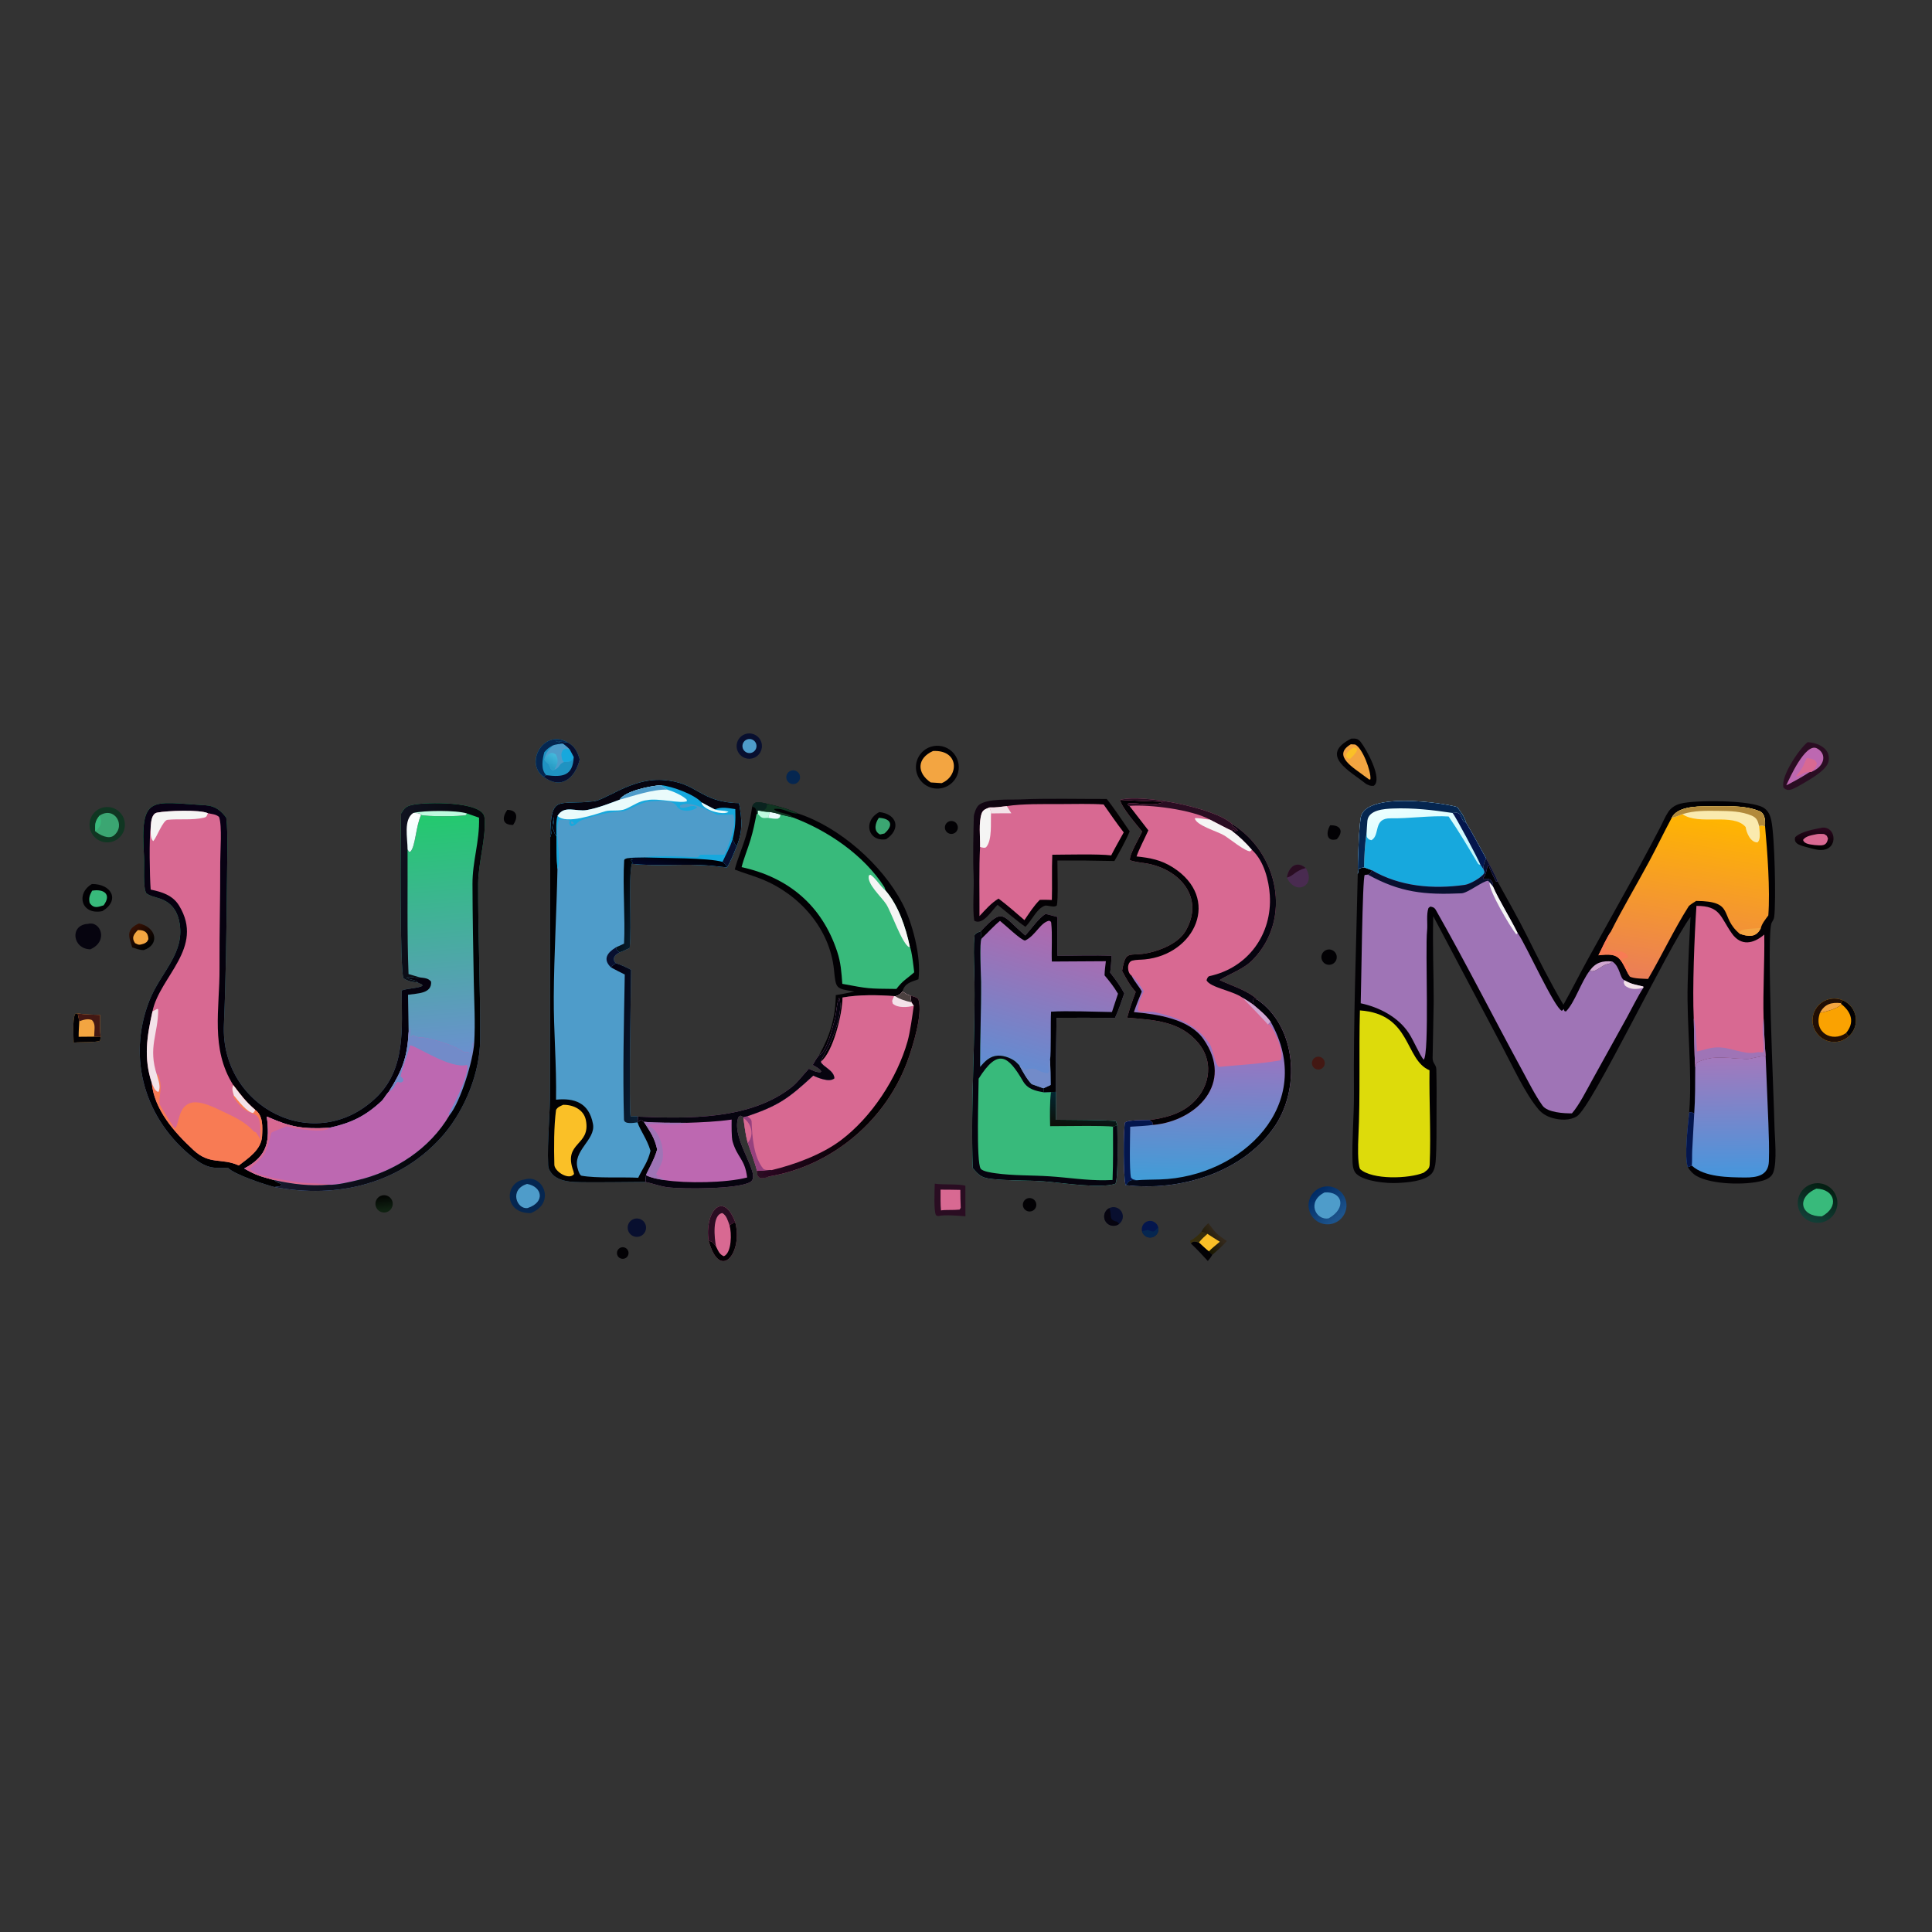 <svg xmlns="http://www.w3.org/2000/svg" xmlns:xlink="http://www.w3.org/1999/xlink" width="1024" height="1024" viewBox="0 0 1024 1024"><rect x="0" y="0" width="1024" height="1024" fill="#333333" stroke="none"/><path fill="#020104" d="M719.639 463.282C719.716 456.003 720.184 439.779 721.22 433.389C723.445 419.673 763.957 425.275 772.342 427.764C774.348 430.471 776.077 432.743 777.033 435.986C780.69 442.199 784.193 448.701 787.685 455.026C788.846 457.157 793.535 465.548 793.796 467.345C799.039 476.909 804.523 486.391 809.38 496.156C815.405 508.269 821.735 520.876 828.641 532.527C833.194 524.442 837.161 516.428 841.59 508.411L869.642 457.888C873.099 451.562 876.467 445.178 879.808 438.79C881.252 436.028 882.495 432.919 884.215 430.339C885.726 428.071 888.1 426.616 890.704 425.939C898.583 423.89 928.171 424.017 934.691 428.087C937.177 429.639 938.205 431.994 938.813 434.786C940.652 443.231 941.357 477.543 940.381 485.863C940.232 487.133 939.656 487.949 939.047 489.018C936.099 494.19 940.217 582.39 940.487 596.254C940.618 603.015 942.041 615.452 939.862 621.449C938.971 623.901 936.555 625.124 934.191 625.793C925.432 628.271 907.253 627.898 899.244 623.317C897.115 622.099 895.924 620.655 894.587 618.631C892.587 613.602 894.654 595.915 895.295 589.756C897.056 567.56 893.901 543.852 894.499 521.488C894.817 509.582 895.338 497.916 896.004 486.034C884.247 501.65 843.88 586.602 835.8 591.65C832.036 594.002 826.818 593.751 822.722 592.532C819.84 591.675 817.355 590.261 815.403 587.952C808.323 579.581 801.731 565.048 796.38 555.048L759.662 485.613C759.219 500.497 759.891 515.859 759.881 530.777C759.777 540.779 759.455 550.792 759.316 560.793C759.276 563.645 761.215 564.217 761.278 566.72C761.471 574.317 761.464 581.978 761.389 589.58C761.304 598.234 761.55 606.986 760.924 615.611C760.775 617.649 760.213 620.454 758.818 622.011C755.127 626.13 746.017 626.732 740.677 627.008C734.991 627.303 723.397 626.238 719.004 622.256C717.391 620.793 716.948 618.183 716.876 616.081C716.459 603.933 717.707 591.702 717.612 579.507C717.307 540.76 718.812 502.043 719.639 463.282Z" data-index="1"></path><path fill="#9F74B6" d="M719.639 463.282C719.716 456.003 720.184 439.779 721.22 433.389C723.445 419.673 763.957 425.275 772.342 427.764C774.348 430.471 776.077 432.743 777.033 435.986C780.69 442.199 784.193 448.701 787.685 455.026C788.846 457.157 793.535 465.548 793.796 467.345L792.844 467.096C791.728 464.686 789.642 460.84 788.988 458.594L788.487 458.686C788.005 460.756 787.577 463.815 786.287 465.116C786.207 465.347 786.128 465.578 786.048 465.809L786.656 465.802C788.274 465.799 789 465.609 790.265 466.569C791.567 468.663 791.236 467.564 791.358 469.979C794.059 476.366 800.626 486.926 804.34 494.488L804.798 495.135C808.877 501.022 823.849 534.134 827.783 535.736C828.609 535.113 828.29 535.456 828.795 534.762L829.216 535.897L829.975 536.107C834.766 531.233 837.919 520.564 842.612 514.431C845.186 516.136 849.219 511.262 852.055 510.997C853.025 510.906 853.852 510.22 854.558 509.619C858.825 512.383 858.423 518.513 860.95 519.543C865.118 521.849 866.419 521.723 870.965 522.869L871.012 523.547C868.462 527.306 864.643 535.005 862.313 539.229L843.91 572.451C840.991 577.705 836.971 585.779 833.165 590.088C829.016 590.17 820.166 589.672 817.534 585.962C813.572 580.378 810.158 573.469 806.839 567.372C791.461 539.12 776.931 510.311 761.054 482.359C760.277 480.991 759.441 480.725 758.061 480.517L757.124 481.252C755.896 484.59 756.749 489.817 756.388 493.183C755.314 503.197 757.753 558.584 754.573 561.683C752.414 559.069 749.268 551.52 746.766 547.691C741.121 539.053 731.076 533.87 721.208 531.755C721.519 522.822 722.065 465.409 723.319 463.749L725.005 463.555C726.799 462.651 726.04 463.307 727.065 461.219L722.985 459.74C719.807 460.323 720.219 459.879 719.639 463.282Z" data-index="2"></path><path fill="#17A8DD" d="M719.639 463.282C719.716 456.003 720.184 439.779 721.22 433.389C723.445 419.673 763.957 425.275 772.342 427.764C774.348 430.471 776.077 432.743 777.033 435.986C780.69 442.199 784.193 448.701 787.685 455.026C786.768 456.73 786.049 459.067 786.414 460.986C786.868 462.048 786.772 461.627 786.723 462.795C785.185 465.187 779.128 468.604 776.45 468.99C759.495 471.44 741.901 469.894 727.065 461.219L722.985 459.74C719.807 460.323 720.219 459.879 719.639 463.282Z" data-index="3"></path><defs><linearGradient id="gradient_0" gradientUnits="userSpaceOnUse" x1="757.715" y1="462.913" x2="748.581" y2="426.9"><stop offset="0" stop-color="#BDF5FC"></stop><stop offset="1" stop-color="#EBFFFF"></stop></linearGradient></defs><path fill="url(#gradient_0)" d="M719.639 463.282C719.716 456.003 720.184 439.779 721.22 433.389C723.445 419.673 763.957 425.275 772.342 427.764C774.348 430.471 776.077 432.743 777.033 435.986C780.69 442.199 784.193 448.701 787.685 455.026C786.768 456.73 786.049 459.067 786.414 460.986L784.7 458.406C783.763 458.189 783.584 458.158 783.031 457.225C778.106 448.92 773.295 440.729 767.809 432.758C758.779 432.135 746.606 433.909 737.17 433.721C727.54 433.53 731.71 442.673 726.889 445.325L725.51 444.901C724.073 443.311 724.494 444.012 724.301 441.489C723.388 447.452 723.095 453.708 722.985 459.74C719.807 460.323 720.219 459.879 719.639 463.282Z" data-index="4"></path><path fill="#052650" d="M719.639 463.282C719.716 456.003 720.184 439.779 721.22 433.389C723.445 419.673 763.957 425.275 772.342 427.764C774.348 430.471 776.077 432.743 777.033 435.986C775.181 435.632 774.689 433.282 773.903 431.605C771.981 430.416 772.558 430.792 769.878 430.888C759.466 429.316 748.823 428.103 738.261 428.528C733.826 428.706 725.393 429.181 724.74 435.031C724.505 437.141 724.496 439.35 724.301 441.489C723.388 447.452 723.095 453.708 722.985 459.74C719.807 460.323 720.219 459.879 719.639 463.282Z" data-index="5"></path><path fill="#04164D" d="M769.878 430.888C772.558 430.792 771.981 430.416 773.903 431.605C774.689 433.282 775.181 435.632 777.033 435.986C780.69 442.199 784.193 448.701 787.685 455.026C786.768 456.73 786.049 459.067 786.414 460.986L784.7 458.406C783.479 455.276 771.394 432.494 769.878 430.888Z" data-index="6"></path><path fill="#080F2F" d="M787.685 455.026C788.846 457.157 793.535 465.548 793.796 467.345L792.844 467.096C791.728 464.686 789.642 460.84 788.988 458.594L788.487 458.686C788.005 460.756 787.577 463.815 786.287 465.116C786.207 465.347 786.128 465.578 786.048 465.809L786.656 465.802C788.274 465.799 789 465.609 790.265 466.569C791.567 468.663 791.236 467.564 791.358 469.979L789.519 467.664L788.768 466.818C786.024 466.839 777.967 473.327 774.638 473.48C755.103 474.376 742.085 473.06 725.005 463.555C726.799 462.651 726.04 463.307 727.065 461.219C741.901 469.894 759.495 471.44 776.45 468.99C779.128 468.604 785.185 465.187 786.723 462.795C786.772 461.627 786.868 462.048 786.414 460.986C786.049 459.067 786.768 456.73 787.685 455.026Z" data-index="7"></path><path fill="#F5F5F4" d="M804.34 494.488C804.003 495.098 804.253 494.884 803.582 495.12C800.45 491.298 788.732 471.508 789.519 467.664L791.358 469.979C794.059 476.366 800.626 486.926 804.34 494.488Z" data-index="8"></path><path fill="#F3E2E9" d="M860.95 519.543C865.118 521.849 866.419 521.723 870.965 522.869L871.012 523.547C867.714 524.388 863.886 524.73 861.189 522.265C860.469 520.404 860.466 521.285 860.95 519.543Z" data-index="9"></path><path fill="#D86992" d="M899.151 480.135C911.942 480.111 911.662 485.896 917.945 494.778C922.74 501.556 929.287 500.314 935.104 495.337C935.331 510.061 934.326 524.936 934.738 539.921C935.052 546.266 935.257 553.463 935.824 559.726C931.775 559.735 928.269 561.256 925.935 561.245C916.398 561.2 908.833 558.599 899.486 563.065C898.689 564.447 898.905 564.11 898.499 565.729C897.974 557.427 897.941 548.221 897.725 539.836C896.952 523.892 898.095 495.864 899.151 480.135Z" data-index="10"></path><path fill="#9F74B6" d="M934.738 539.921C935.052 546.266 935.257 553.463 935.824 559.726C931.775 559.735 928.269 561.256 925.935 561.245C916.398 561.2 908.833 558.599 899.486 563.065C898.689 564.447 898.905 564.11 898.499 565.729C897.974 557.427 897.941 548.221 897.725 539.836C898.774 541.48 899.182 554.321 899.418 557.276C904.086 556.388 906.627 554.873 911.977 555.166C917.429 555.465 924.886 558.858 930.006 557.959C932.053 557.599 931.546 557.644 933.918 557.747L934.601 557.781C935.439 553.677 933.449 546.645 934.6 540.613L934.738 539.921Z" data-index="11"></path><defs><linearGradient id="gradient_1" gradientUnits="userSpaceOnUse" x1="916.528" y1="560.14" x2="917.118" y2="623.069"><stop offset="0" stop-color="#A478BC"></stop><stop offset="1" stop-color="#4796DC"></stop></linearGradient></defs><path fill="url(#gradient_1)" d="M898.499 565.729C898.905 564.11 898.689 564.447 899.486 563.065C908.833 558.599 916.398 561.2 925.935 561.245C928.269 561.256 931.775 559.735 935.824 559.726L937.28 595.283C937.522 601.907 937.777 608.896 937.541 615.588C937.281 622.934 931.471 624.171 924.803 624.103C916.407 624.018 903.444 624.008 896.699 617.798L894.587 618.631C892.587 613.602 894.654 595.915 895.295 589.756L896.373 589.363L897.966 590.254C898.544 582.215 898.459 573.817 898.499 565.729Z" data-index="12"></path><path fill="#04164D" d="M895.295 589.756L896.373 589.363L897.966 590.254C897.589 596.761 897.247 603.262 896.907 609.771C896.784 612.117 896.919 615.732 896.699 617.798L894.587 618.631C892.587 613.602 894.654 595.915 895.295 589.756Z" data-index="13"></path><path fill="#D0A6D1" d="M842.612 514.431C845.752 510.121 849.375 509.089 854.558 509.619C853.852 510.22 853.025 510.906 852.055 510.997C849.219 511.262 845.186 516.136 842.612 514.431Z" data-index="14"></path><defs><linearGradient id="gradient_2" gradientUnits="userSpaceOnUse" x1="903.027" y1="432.775" x2="888.479" y2="520.877"><stop offset="0" stop-color="#FFB500"></stop><stop offset="1" stop-color="#EB7E57"></stop></linearGradient></defs><path fill="url(#gradient_2)" d="M886.065 433.412C889.045 427.566 898.887 427.373 904.754 427.377C913.835 427.382 924.042 426.492 932.535 429.92C935.639 431.172 935.624 435.27 935.528 438.007C936.734 451.191 938.26 471.711 937.245 485.192C935.888 487.05 933.759 489.655 933.308 491.854C930.947 497.031 926.657 496.564 922.017 494.87C911.032 485.665 919.993 477.637 899 477.509C898.105 478.064 895.466 479.674 894.958 480.477C887.145 492.844 880.886 506.268 873.5 518.863C870.712 518.701 866.089 518.748 863.848 517.633L863.175 516.618C858.48 507.403 858.171 504.957 847.198 506.333C848.92 502.839 851.576 497.018 853.686 493.973C860.112 481.186 867.429 469 874.186 456.409C878.272 448.796 881.977 441.023 886.065 433.412Z" data-index="15"></path><path fill="#FAEAAE" d="M886.065 433.412C889.045 427.566 898.887 427.373 904.754 427.377C913.835 427.382 924.042 426.492 932.535 429.92C935.639 431.172 935.624 435.27 935.528 438.007C933.908 437.501 933.952 437.359 932.37 437.839C932.543 440.413 933.439 444.765 931.524 446.479C927.842 446.593 925.652 441.448 925.224 438.332C918.557 430.56 900.5 437.708 891.725 431.518C890.129 432.132 887.682 433.2 886.065 433.412Z" data-index="16"></path><path fill="#B28A3B" d="M886.065 433.412C889.045 427.566 898.887 427.373 904.754 427.377C913.835 427.382 924.042 426.492 932.535 429.92C935.639 431.172 935.624 435.27 935.528 438.007C933.908 437.501 933.952 437.359 932.37 437.839C931.683 435.176 931.26 433.518 928.455 432.307C923.014 429.958 916.83 429.859 910.924 429.79C904.562 429.716 897.878 429.539 891.725 431.518C890.129 432.132 887.682 433.2 886.065 433.412Z" data-index="17"></path><path fill="#F87B54" d="M847.198 506.333C848.92 502.839 851.576 497.018 853.686 493.973C853.357 496.632 850.247 502.341 850.616 503.258C854.398 504.385 861.448 503.208 862.839 507.033L862.444 507.831L859.752 508.081C860.144 509.532 861.985 511.416 863.048 512.525C863.428 514.146 863.279 514.981 863.175 516.618C858.48 507.403 858.171 504.957 847.198 506.333Z" data-index="18"></path><path fill="#F3A541" d="M922.017 494.87L922.219 493.742C923.685 492.001 929.94 492.275 933.308 491.854C930.947 497.031 926.657 496.564 922.017 494.87Z" data-index="19"></path><path fill="#DDDB0B" d="M720.78 535.543C748.245 537.412 744.351 561.686 757.668 567.257C757.435 583.77 758.463 600.593 757.761 617.123C757.658 619.544 756.431 620.098 754.62 621.532C746.84 624.788 727.328 625.465 720.86 619.613C719.445 616.597 719.79 606.36 719.967 602.661C721.034 580.302 720.189 557.888 720.78 535.543Z" data-index="20"></path><defs><linearGradient id="gradient_3" gradientUnits="userSpaceOnUse" x1="230.016" y1="432.521" x2="240.023" y2="558.254"><stop offset="0" stop-color="#23C96E"></stop><stop offset="1" stop-color="#6A91CE"></stop></linearGradient></defs><path fill="url(#gradient_3)" d="M212.588 431.203C214.291 428.408 215.012 427.336 218.735 426.569C225.191 425.096 255.851 424.475 256.777 433.191C257.871 443.497 253.472 457.191 253.433 468.316C253.337 495.866 254.656 523.442 254.493 550.987C254.39 568.443 246.624 587.563 235.536 600.912C212.872 627.541 178.876 635.521 145.432 629.138C140.54 627.922 123.862 622.397 120.757 618.889C112.936 619.406 109.259 618.982 102.598 613.761C76.91 593.624 67.217 561.205 79.079 530.588C84.956 515.421 97.721 505.858 95.252 489.707C94.263 483.238 91.186 478.512 84.826 476.299C82.162 475.372 79.766 475.085 77.56 473.469C75.65 470.552 76.607 458.413 76.339 454.191C74.219 420.793 79.789 425.089 109.082 426.827C113.992 427.118 117.151 429.638 119.934 433.438C120.961 441.869 120.332 457.448 120.316 466.454C120.042 492.054 119.787 517.54 118.679 543.148C116.785 586.942 167.205 612.907 199.561 581.524C215.228 566.327 212.929 544.818 212.914 524.948C216.403 523.772 221.599 523.785 223.85 522.55L223.712 521.85L221.371 520.772C218.521 520.449 216.24 520.125 213.866 518.503C211.888 515.248 212.216 439.945 212.588 431.203Z" data-index="21"></path><defs><linearGradient id="gradient_4" gradientUnits="userSpaceOnUse" x1="124.624" y1="624.064" x2="160.084" y2="437.221"><stop offset="0" stop-color="black"></stop><stop offset="1" stop-color="#090116"></stop></linearGradient></defs><path fill="url(#gradient_4)" d="M120.757 618.889C112.936 619.406 109.259 618.982 102.598 613.761C76.91 593.624 67.217 561.205 79.079 530.588C84.956 515.421 97.721 505.858 95.252 489.707C94.263 483.238 91.186 478.512 84.826 476.299C82.162 475.372 79.766 475.085 77.56 473.469C75.65 470.552 76.607 458.413 76.339 454.191C74.219 420.793 79.789 425.089 109.082 426.827C113.992 427.118 117.151 429.638 119.934 433.438C120.961 441.869 120.332 457.448 120.316 466.454C120.042 492.054 119.787 517.54 118.679 543.148C116.785 586.942 167.205 612.907 199.561 581.524C215.228 566.327 212.929 544.818 212.914 524.948C216.403 523.772 221.599 523.785 223.85 522.55L223.712 521.85L221.371 520.772C220.908 519.347 218.127 519.692 215.447 518.226C218.051 517.142 219.513 518.756 222.671 518.079C225.069 518.386 226.984 518.426 228.482 520.27C228.996 526.715 221.204 526.471 216.263 527.245L216.58 547.301C215.821 560.319 213.354 567.153 206.19 578.478L205.57 579.182C204.413 580.508 203.297 582.582 202.26 583.548C193.461 591.748 185.937 595.244 174.462 597.775C160.275 598.505 154.262 597.452 141.417 591.798C143.021 604.681 142.058 612.662 129.461 619.329C135.797 622.967 138.051 623.475 145.262 625.466L146.016 626.01C147.18 626.833 147.655 626.976 148.973 627.502L149.18 627.791L148.494 628.736C147.358 628.908 146.58 629.028 145.432 629.138C140.54 627.922 123.862 622.397 120.757 618.889Z" data-index="22"></path><path fill="#D86992" d="M79.91 437.749C80.075 435.374 80.476 431.249 83.247 430.709C88.648 429.658 105.824 429.028 110.19 431.008C112.523 431.531 114.428 431.522 116.104 433.005C117.808 437.605 116.707 451.446 116.725 457.129C116.785 475.785 116.231 494.531 116.347 513.187C116.482 534.84 111.405 555.729 123.639 575.129C127.941 580.754 129.922 583.592 135.262 588.259C139.541 591.26 139.169 597.418 138.902 602.209C138.507 609.289 131.761 613.755 126.564 617.726C117.406 613.545 111.272 617.634 102.576 609.571C92.417 600.151 81.743 588.244 80.412 573.868C76.039 560.576 77.904 549.236 80.815 536.062C84.578 517.599 108.573 502.45 94.947 480.035C91.588 474.508 85.871 472.74 79.858 471.502C79.355 464.613 78.955 444.481 79.91 437.749Z" data-index="23"></path><path fill="#F87B54" d="M83.206 569.864L83.758 569.36C86.336 575.992 84.436 579.083 84.476 584.95C84.481 585.598 91.677 597.09 92.364 597.821L93.247 597.798C95.106 593.382 95.001 586.978 100.473 584.776C105.766 582.646 114.568 587.479 119.386 589.732C124.551 592.146 130.184 594.899 134.001 599.163C134.608 599.841 134.821 599.923 135.674 600.185C136.776 601.772 137.058 602.206 137.91 603.924C138.988 583.003 133.133 596.742 123.585 581.095L123.966 580.649C123.306 578.386 122.778 577.253 123.639 575.129C127.941 580.754 129.922 583.592 135.262 588.259C139.541 591.26 139.169 597.418 138.902 602.209C138.507 609.289 131.761 613.755 126.564 617.726C117.406 613.545 111.272 617.634 102.576 609.571C92.417 600.151 81.743 588.244 80.412 573.868C81.206 575.66 81.976 578.306 83.966 578.757C85.365 576.24 83.961 572.581 83.206 569.864Z" data-index="24"></path><path fill="#F3E2E9" d="M123.639 575.129C127.941 580.754 129.922 583.592 135.262 588.259C134.704 589.401 134.933 589.083 134.131 589.96C130.826 589.426 126.174 583.301 123.966 580.649C123.306 578.386 122.778 577.253 123.639 575.129Z" data-index="25"></path><path fill="#F5F5F4" d="M79.91 437.749C80.075 435.374 80.476 431.249 83.247 430.709C88.648 429.658 105.824 429.028 110.19 431.008C109.576 432.413 109.684 433.005 108.02 433.396C101.796 434.856 95.006 433.884 88.785 434.519C86.342 434.769 83.039 443.869 81.239 445.827C79.416 444.231 79.92 440.284 79.91 437.749Z" data-index="26"></path><path fill="#F3E2E9" d="M80.815 536.062L83.32 534.735L83.866 535.007C83.823 548.346 78.312 554.974 83.206 569.864C83.961 572.581 85.365 576.24 83.966 578.757C81.976 578.306 81.206 575.66 80.412 573.868C76.039 560.576 77.904 549.236 80.815 536.062Z" data-index="27"></path><path fill="#BD68B1" d="M216.58 547.301L216.806 546.045L217.217 545.874L217.41 544.168C217.386 546.036 217.305 547.699 217.191 549.564L217.777 549.711L218.758 548.683C222.221 550.413 223.474 549.583 226.615 550.288C231.788 551.449 241.609 554.364 245.723 557.538C247.064 557.611 247.754 557.588 249.057 557.926L249.762 557.54C250.07 555.936 250.342 554.47 250.573 552.853L251.35 552.528C250.829 561.934 244.133 583.87 238.265 591.034C227.844 608.869 209.385 620.804 189.635 625.479C185.687 626.414 178.433 628.173 174.332 627.938C164.137 628.764 155.162 627.631 145.262 625.466C138.051 623.475 135.797 622.967 129.461 619.329C142.058 612.662 143.021 604.681 141.417 591.798C154.262 597.452 160.275 598.505 174.462 597.775C185.937 595.244 193.461 591.748 202.26 583.548C203.297 582.582 204.413 580.508 205.57 579.182L206.19 578.478C213.354 567.153 215.821 560.319 216.58 547.301Z" data-index="28"></path><path fill="#728BC9" d="M216.58 547.301L216.806 546.045L217.217 545.874L217.41 544.168C217.386 546.036 217.305 547.699 217.191 549.564L217.777 549.711L218.758 548.683C222.221 550.413 223.474 549.583 226.615 550.288C231.788 551.449 241.609 554.364 245.723 557.538C247.064 557.611 247.754 557.588 249.057 557.926L249.762 557.54C250.07 555.936 250.342 554.47 250.573 552.853L251.35 552.528C250.829 561.934 244.133 583.87 238.265 591.034C238.1 590.81 237.935 590.587 237.769 590.364C240.454 585.701 248.827 569.662 247.602 564.395C238.731 566.968 219.726 553.687 217.33 554.06C216.067 558.937 213.072 566.549 212.29 570.481L213.696 571.813L213.696 572.987C212.202 574.602 210.975 573.055 210.578 573.489C208.527 575.726 209.247 577.02 206.19 578.478C213.354 567.153 215.821 560.319 216.58 547.301Z" data-index="29"></path><path fill="#D86992" d="M141.417 591.798C154.262 597.452 160.275 598.505 174.462 597.775C172.385 601.004 155.456 598.036 151.966 596.948C150.274 597.685 144.427 599.747 143.787 600.448C140.768 611.838 141.139 611.817 132.412 619.425C134.995 623.681 153.441 625.821 158.531 626.71C161.803 627.281 172.487 627.12 174.332 627.938C164.137 628.764 155.162 627.631 145.262 625.466C138.051 623.475 135.797 622.967 129.461 619.329C142.058 612.662 143.021 604.681 141.417 591.798Z" data-index="30"></path><defs><linearGradient id="gradient_5" gradientUnits="userSpaceOnUse" x1="256.714" y1="539.665" x2="170.445" y2="522.602"><stop offset="0" stop-color="black"></stop><stop offset="1" stop-color="#16192C"></stop></linearGradient></defs><path fill="url(#gradient_5)" d="M212.588 431.203C214.291 428.408 215.012 427.336 218.735 426.569C225.191 425.096 255.851 424.475 256.777 433.191C257.871 443.497 253.472 457.191 253.433 468.316C253.337 495.866 254.656 523.442 254.493 550.987C254.39 568.443 246.624 587.563 235.536 600.912C212.872 627.541 178.876 635.521 145.432 629.138C146.58 629.028 147.358 628.908 148.494 628.736L149.18 627.791L148.973 627.502C147.655 626.976 147.18 626.833 146.016 626.01L145.262 625.466C155.162 627.631 164.137 628.764 174.332 627.938C178.433 628.173 185.687 626.414 189.635 625.479C209.385 620.804 227.844 608.869 238.265 591.034C244.133 583.87 250.829 561.934 251.35 552.528C251.972 541.873 251.31 531.134 251.119 520.499C250.808 503.225 250.47 485.834 250.424 468.563C250.392 456.195 254.237 446.234 253.907 433.377L247.491 431.148L247.005 432.022C244.063 432.812 225.77 432.84 223.183 431.953C220.342 438.102 220.24 448.5 217.578 451.359L216.76 451.444L216.018 450.22C216.143 472.099 215.681 494.428 216.534 516.273L222.671 518.079C219.513 518.756 218.051 517.142 215.447 518.226C218.127 519.692 220.908 519.347 221.371 520.772C218.521 520.449 216.24 520.125 213.866 518.503C211.888 515.248 212.216 439.945 212.588 431.203Z" data-index="31"></path><defs><linearGradient id="gradient_6" gradientUnits="userSpaceOnUse" x1="222.504" y1="447.838" x2="215.151" y2="434.015"><stop offset="0" stop-color="#E9FFFC"></stop><stop offset="1" stop-color="white"></stop></linearGradient></defs><path fill="url(#gradient_6)" d="M219.03 430.894C220.497 430.976 222.36 430.633 223.183 431.953C220.342 438.102 220.24 448.5 217.578 451.359L216.76 451.444L216.018 450.22C216.025 444.246 213.745 434.397 219.03 430.894Z" data-index="32"></path><path fill="#BEFBDF" d="M219.03 430.894C224.754 429.483 241.845 429.361 247.491 431.148L247.005 432.022C244.063 432.812 225.77 432.84 223.183 431.953C222.36 430.633 220.497 430.976 219.03 430.894Z" data-index="33"></path><path fill="#4E9CCA" d="M291.642 443.649C291.974 420.374 295.588 427.082 314.762 424.708C317.651 424.35 321.755 421.892 324.447 420.766C332.687 416.43 341.78 412.778 351.352 413.421C370.129 414.683 370.467 425.208 391.682 425.697C393.264 434.413 393.815 440.238 390.388 448.702C389.371 451.194 386.802 457.773 385.204 459.743C380.234 459.162 375.593 458.625 370.576 458.445C359.265 458.038 346.01 459.066 334.879 457.831C332.919 466.27 334.95 490.646 333.75 502.462C332.275 503.141 329.922 504.317 328.432 504.747C326.584 505.917 326.112 506.007 325.299 507.905C325.431 508.987 325.487 509.861 326.578 510.56C329.902 511.687 331.374 512.432 334.484 514.008C334.444 521.731 333.177 589.462 334.294 591.822C335.18 591.773 337.36 591.616 338.118 591.849L337.988 594.619L339.522 593.731C340.804 594.081 340.212 593.799 341.296 594.582C344.859 600.345 346.76 602.526 348.336 609.203C346.882 614.729 342.7 621.558 342.419 622.913L342.131 626.457C331.054 626.536 319.986 626.701 308.905 626.616C303.637 626.576 297.218 626.507 293.085 622.741C291.694 621.253 290.6 619.588 290.518 617.557C289.971 604.082 291.625 590.763 291.519 577.254L291.642 443.649Z" data-index="34"></path><path fill="#020104" d="M291.642 443.649C292.665 441.396 292.629 436.398 293.686 432.935C293.596 437.658 292.201 439.306 294.923 443.271C294.997 448.947 294.939 455.144 295.457 460.755C295.026 483.059 293.642 506.131 293.509 528.298C293.401 546.341 295.037 564.294 294.708 582.855C304.323 581.867 312.202 584.388 314.292 595.729C315.859 604.236 303.104 609.961 306.262 619.628C306.5 620.68 307.345 622.994 308.239 623.155C316.238 624.595 330.134 623.786 338.273 624.234C340.921 618.652 343.346 616.081 344.782 609.942C342.783 603.362 339.377 599.348 337.905 594.869L337.988 594.619L339.522 593.731C340.804 594.081 340.212 593.799 341.296 594.582C344.859 600.345 346.76 602.526 348.336 609.203C346.882 614.729 342.7 621.558 342.419 622.913L342.131 626.457C331.054 626.536 319.986 626.701 308.905 626.616C303.637 626.576 297.218 626.507 293.085 622.741C291.694 621.253 290.6 619.588 290.518 617.557C289.971 604.082 291.625 590.763 291.519 577.254L291.642 443.649Z" data-index="35"></path><path fill="#FAC027" d="M298.495 585.571C304.065 585.502 309.422 588.238 310.516 593.651C313.333 607.591 298.092 605.062 303.96 620.844L304.26 622.239C301.736 625.806 293.905 620.999 293.814 617.343C293.584 608.185 293.53 597.323 294.718 588.238C295.705 586.657 296.793 586.378 298.495 585.571Z" data-index="36"></path><path fill="#17A8DD" d="M291.642 443.649C291.974 420.374 295.588 427.082 314.762 424.708C317.651 424.35 321.755 421.892 324.447 420.766C332.687 416.43 341.78 412.778 351.352 413.421C370.129 414.683 370.467 425.208 391.682 425.697C393.264 434.413 393.815 440.238 390.388 448.702C389.371 451.194 386.802 457.773 385.204 459.743C380.234 459.162 375.593 458.625 370.576 458.445C359.265 458.038 346.01 459.066 334.879 457.831L335.368 457.392L334.353 455.864L335.414 455.505L335.231 455.463C334.729 454.97 333.215 455.006 332.295 454.908C334.035 454.504 339.582 454.505 341.711 454.471C344.677 453.814 347.568 453.947 350.583 453.885C356.731 453.757 362.862 454.06 368.998 454.385C370.275 454.453 370.398 453.641 371.292 453.015C374.61 452.96 380.945 452.984 383.944 453C386.019 448.367 391.046 436.484 388.548 431.687C386.861 431.708 380.902 432.14 379.789 431.662C375.43 429.789 365.636 423.814 360.457 426.916L360.391 427.792C363.318 429.323 366.307 425.771 369.464 427.887C367.359 430.107 360.609 430.792 358.624 427.166C356.684 423.622 346.858 424.425 343.473 424.922C339.265 425.54 334.667 428.788 330.541 429.952C322.24 430.414 316.155 431.923 308.329 434.691C305.419 435.72 305.522 437.665 302.807 437.873C301.557 436.805 301.98 437.474 301.678 435.694L302.269 434.935L302.871 435.204L302.615 436.322L303.499 436.839L304.214 436.396C302.694 434.107 298.906 434.475 296.255 434.255C293.626 441.092 297.935 454.35 295.457 460.755C294.939 455.144 294.997 448.947 294.923 443.271C292.201 439.306 293.596 437.658 293.686 432.935C292.629 436.398 292.665 441.396 291.642 443.649Z" data-index="37"></path><path fill="#06040F" d="M291.642 443.649C291.974 420.374 295.588 427.082 314.762 424.708C317.651 424.35 321.755 421.892 324.447 420.766C332.687 416.43 341.78 412.778 351.352 413.421C370.129 414.683 370.467 425.208 391.682 425.697C393.264 434.413 393.815 440.238 390.388 448.702C389.598 447.563 388.952 446.032 388.331 444.739C389.796 438.762 389.894 434.974 389.727 428.843C386.057 428.317 382.264 427.438 378.877 429.028C376.518 427.845 374.13 426.516 371.799 425.262C368.138 421.115 356.43 416.77 350.364 416.164C344.863 416.506 331.327 419.169 328.389 423.876C322.758 425.942 317.094 428.237 311.174 429.317C305.238 430.4 299.146 426.467 295.499 432.427C294.584 435.204 294.869 440.199 294.923 443.271C292.201 439.306 293.596 437.658 293.686 432.935C292.629 436.398 292.665 441.396 291.642 443.649Z" data-index="38"></path><path fill="#EAFBFB" d="M328.389 423.876C331.327 419.169 344.863 416.506 350.364 416.164C351.654 417.617 352.337 417.398 353.677 418.521C356.989 419.527 361.302 421.399 363.887 423.703L364.138 424.595C361.085 426.176 348.937 422.895 343.095 424.076C338.822 424.427 335.453 427.098 331.524 428.787C328.263 430.187 323.732 429.114 320.741 430.007C315.724 431.503 300.009 437.186 295.499 432.427C299.146 426.467 305.238 430.4 311.174 429.317C317.094 428.237 322.758 425.942 328.389 423.876Z" data-index="39"></path><path fill="#4E9CCA" d="M328.389 423.876C331.327 419.169 344.863 416.506 350.364 416.164C351.654 417.617 352.337 417.398 353.677 418.521C346.13 418.262 336.018 421.751 328.389 423.876Z" data-index="40"></path><defs><linearGradient id="gradient_7" gradientUnits="userSpaceOnUse" x1="359.742" y1="453.638" x2="358.656" y2="460.504"><stop offset="0" stop-color="#000006"></stop><stop offset="1" stop-color="#010626"></stop></linearGradient></defs><path fill="url(#gradient_7)" d="M341.711 454.471C351.008 454.817 375.642 454.61 382.937 456.831C384.733 458.38 384.502 457.756 385.204 459.743C380.234 459.162 375.593 458.625 370.576 458.445C359.265 458.038 346.01 459.066 334.879 457.831L335.368 457.392L334.353 455.864L335.414 455.505L335.231 455.463C334.729 454.97 333.215 455.006 332.295 454.908C334.035 454.504 339.582 454.505 341.711 454.471Z" data-index="41"></path><path fill="#080F2F" d="M382.937 456.831C384.807 452.734 386.985 449.054 388.331 444.739C388.952 446.032 389.598 447.563 390.388 448.702C389.371 451.194 386.802 457.773 385.204 459.743C384.502 457.756 384.733 458.38 382.937 456.831Z" data-index="42"></path><path fill="#EAFBFB" d="M371.799 425.262C374.13 426.516 376.518 427.845 378.877 429.028C381.348 429.788 383.013 429.356 386.129 430.213C383.851 432.42 372.141 429.347 371.799 425.262Z" data-index="43"></path><defs><linearGradient id="gradient_8" gradientUnits="userSpaceOnUse" x1="316.578" y1="549.581" x2="346.344" y2="556.742"><stop offset="0" stop-color="#040011"></stop><stop offset="1" stop-color="#0A2035"></stop></linearGradient></defs><path fill="url(#gradient_8)" d="M323.879 512.768C325.021 511.339 324.956 511.44 326.578 510.56C329.902 511.687 331.374 512.432 334.484 514.008C334.444 521.731 333.177 589.462 334.294 591.822C335.18 591.773 337.36 591.616 338.118 591.849L337.988 594.619L337.905 594.869C336.449 595.066 330.792 596.177 330.716 593.362C330.026 567.807 330.698 542.096 331.141 516.514C328.623 515.285 326.34 514.093 323.879 512.768Z" data-index="44"></path><defs><linearGradient id="gradient_9" gradientUnits="userSpaceOnUse" x1="325.34" y1="478.622" x2="337.434" y2="481.716"><stop offset="0" stop-color="#000004"></stop><stop offset="1" stop-color="#061A28"></stop></linearGradient></defs><path fill="url(#gradient_9)" d="M330.756 500.145C331.458 487.146 329.997 469.328 330.825 456.029C330.87 455.304 331.445 455.289 332.295 454.908C333.215 455.006 334.729 454.97 335.231 455.463L335.414 455.505L334.353 455.864L335.368 457.392L334.879 457.831C332.919 466.27 334.95 490.646 333.75 502.462C332.275 503.141 329.922 504.317 328.432 504.747C326.619 503.334 327.226 504.196 326.434 502.143L330.756 500.145Z" data-index="45"></path><path fill="#080F2F" d="M323.879 512.768C319.177 508.378 322.058 504.773 326.434 502.143C327.226 504.196 326.619 503.334 328.432 504.747C326.584 505.917 326.112 506.007 325.299 507.905C325.431 508.987 325.487 509.861 326.578 510.56C324.956 511.44 325.021 511.339 323.879 512.768Z" data-index="46"></path><path fill="#D86992" d="M593.636 423.965C605.341 420.674 644.208 428.182 653.09 436.784C677.584 452.111 684.892 486.957 664.199 508.503C659.157 513.752 652.454 515.754 646.458 519.445C652.483 522.375 661.831 525.143 666.372 529.82C687.376 544.327 689.382 577.417 675.151 597.644C658.233 621.689 625.129 631.551 596.613 628.127C595.356 624.037 595.396 599.183 596.266 595.04C597.904 593.453 606.376 593.771 609.353 593.641C616.781 592.591 623.978 590.96 630.098 586.304C640.788 578.17 644.135 563.762 635.216 552.911C625.475 541.059 611.561 540.628 597.423 539.392C598.777 534.378 600.15 530.539 601.941 525.726C598.876 522.343 596.869 518.615 594.731 514.617C596.708 502.717 598.527 507.309 608.901 504.999C615.875 503.446 624.87 499.673 628.544 493.175C638.488 475.589 625.199 460.842 607.961 457.682C605.714 457.27 600.368 456.761 598.866 455.847C598.548 452.823 603.61 444.599 605.346 440.728C602.307 436.99 594.553 428.115 593.636 423.965Z" data-index="47" style="opacity: 1;"></path><defs><linearGradient id="gradient_10" gradientUnits="userSpaceOnUse" x1="640.421" y1="561.027" x2="638.83" y2="624.954"><stop offset="0" stop-color="#9676C1"></stop><stop offset="1" stop-color="#429CD7"></stop></linearGradient></defs><path fill="url(#gradient_10)" d="M599.695 517.058C601.949 518.433 604.613 522.902 606.248 525.303C605.131 528.04 602.341 533.477 603.314 535.89C605.868 536.6 609.239 535.792 612.498 536.551C624.226 539.281 634.48 543.123 641.362 553.653C642.644 555.616 644.191 564.321 645.946 565.493C658.667 564.234 665.912 564.158 678.716 561.987C681.057 557.877 675.694 546.427 672.941 542.911L671.925 543.006L673.426 541.495C670.772 537.918 667.913 535.57 664.52 532.744C664.326 531.669 664.163 530.62 663.994 529.542C665.259 529.521 665.103 529.561 666.372 529.82C687.376 544.327 689.382 577.417 675.151 597.644C658.233 621.689 625.129 631.551 596.613 628.127C595.356 624.037 595.396 599.183 596.266 595.04C597.904 593.453 606.376 593.771 609.353 593.641L610.819 594.859C610.881 595.243 610.943 595.628 611.004 596.013L611.403 596.205C634.003 594.119 654.28 574.278 637.881 550.782C630.357 540.003 613.439 537.565 600.994 536.428C602.17 532.869 603.776 529.047 605.172 525.529C603.642 522.654 601.493 520.55 599.695 517.058Z" data-index="48" style="opacity: 1;"></path><defs><linearGradient id="gradient_11" gradientUnits="userSpaceOnUse" x1="681.252" y1="585.76" x2="606.696" y2="574.189"><stop offset="0" stop-color="black"></stop><stop offset="1" stop-color="#05091A"></stop></linearGradient></defs><path fill="url(#gradient_11)" d="M664.52 532.744C664.326 531.669 664.163 530.62 663.994 529.542C665.259 529.521 665.103 529.561 666.372 529.82C687.376 544.327 689.382 577.417 675.151 597.644C658.233 621.689 625.129 631.551 596.613 628.127C598.779 625.308 598.908 625.314 602.454 625.56C605.984 625.234 611.04 625.246 614.725 625.134C658.361 623.81 698.056 585.172 673.426 541.495C670.772 537.918 667.913 535.57 664.52 532.744Z" data-index="49"></path><path fill="#04164D" d="M596.613 628.127C595.356 624.037 595.396 599.183 596.266 595.04C597.904 593.453 606.376 593.771 609.353 593.641L610.819 594.859C610.881 595.243 610.943 595.628 611.004 596.013L611.403 596.205C607.656 596.748 602.89 596.952 599.032 597.19C598.977 602.652 598.472 619.828 599.451 624.172C600.641 625.367 600.566 625.041 602.454 625.56C598.908 625.314 598.779 625.308 596.613 628.127Z" data-index="50"></path><path fill="#020104" d="M593.636 423.965C601.109 424.377 608.492 424.681 615.972 424.954L616.139 425.325C610.037 427.73 600.305 424.825 597.654 426.026C598.081 427.036 597.733 426.692 598.613 427.136L608.65 440.105C606.892 444.044 603.592 450.289 602.398 453.931C609.719 454.688 615.467 455.823 621.557 459.678C647.489 476.096 633.36 505.943 606.725 508.51C604.532 508.721 602.147 508.611 600.06 509.157C597.063 510.098 597.421 515.579 599.695 517.058C601.493 520.55 603.642 522.654 605.172 525.529C603.776 529.047 602.17 532.869 600.994 536.428C613.439 537.565 630.357 540.003 637.881 550.782C654.28 574.278 634.003 594.119 611.403 596.205L611.004 596.013C610.943 595.628 610.881 595.243 610.819 594.859L609.353 593.641C616.781 592.591 623.978 590.96 630.098 586.304C640.788 578.17 644.135 563.762 635.216 552.911C625.475 541.059 611.561 540.628 597.423 539.392C598.777 534.378 600.15 530.539 601.941 525.726C598.876 522.343 596.869 518.615 594.731 514.617C596.708 502.717 598.527 507.309 608.901 504.999C615.875 503.446 624.87 499.673 628.544 493.175C638.488 475.589 625.199 460.842 607.961 457.682C605.714 457.27 600.368 456.761 598.866 455.847C598.548 452.823 603.61 444.599 605.346 440.728C602.307 436.99 594.553 428.115 593.636 423.965Z" data-index="51"></path><path fill="#06040F" d="M653.09 436.784C677.584 452.111 684.892 486.957 664.199 508.503C659.157 513.752 652.454 515.754 646.458 519.445C652.483 522.375 661.831 525.143 666.372 529.82C665.103 529.561 665.259 529.521 663.994 529.542C664.163 530.62 664.326 531.669 664.52 532.744C662.344 531.115 660.74 530.122 658.451 528.735C653.306 525.07 641.394 523.417 639.488 519.582C639.772 518.65 640.165 517.533 641.191 517.312C661.462 512.952 674.37 495.126 673.019 474.431C672.527 466.901 670.09 456.398 663.498 450.388C660.051 446.421 656.883 443.418 652.737 440.23C655.51 438.767 652.713 441.387 656.034 440.17C654.95 438.818 654.337 438.576 652.904 437.56L653.09 436.784Z" data-index="52"></path><path fill="#2A0D22" d="M593.636 423.965C605.341 420.674 644.208 428.182 653.09 436.784L652.904 437.56C654.337 438.576 654.95 438.818 656.034 440.17C652.713 441.387 655.51 438.767 652.737 440.23C651.166 439.616 643.38 435.458 641.34 434.435C631.835 429.13 609.423 426.279 598.613 427.136C597.733 426.692 598.081 427.036 597.654 426.026C600.305 424.825 610.037 427.73 616.139 425.325L615.972 424.954C608.492 424.681 601.109 424.377 593.636 423.965Z" data-index="53"></path><path fill="#F5F5F4" d="M663.498 450.388L662.655 451.211C659.991 451.356 651.772 444.573 648.824 442.785C645.214 440.594 633.918 437.499 633.252 433.672C634.819 433.359 639.081 434.259 641.34 434.435C643.38 435.458 651.166 439.616 652.737 440.23C656.883 443.418 660.051 446.421 663.498 450.388Z" data-index="54"></path><path fill="#D0A6D1" d="M658.451 528.735C660.74 530.122 662.344 531.115 664.52 532.744C667.913 535.57 670.772 537.918 673.426 541.495L671.925 543.006C672.983 543.688 658.222 528.413 658.451 528.735Z" data-index="55"></path><defs><linearGradient id="gradient_12" gradientUnits="userSpaceOnUse" x1="562.198" y1="490.959" x2="539.497" y2="568.557"><stop offset="0" stop-color="#B168AD"></stop><stop offset="1" stop-color="#618DD2"></stop></linearGradient></defs><path fill="url(#gradient_12)" d="M554.146 484.38C556.157 484.901 558.533 485.447 560.491 486.031C560.41 492.921 560.304 499.71 560.484 506.6C569.258 506.558 580.61 506.172 589.182 506.606C588.982 509.611 588.838 512.488 588.398 515.472C591.439 519.39 593.466 522.133 595.895 526.474C594.367 530.885 592.94 535.301 590.954 539.526C580.573 539.372 570.37 539.402 559.994 539.467C559.87 552.278 559.456 566 559.579 578.72L559.6 593.501C563.409 593.56 589.639 593.597 591.431 594.29C591.677 594.952 591.987 595.692 592.165 596.361C592.252 600.715 592.806 624.515 591.189 627.421C582.565 630.151 562.511 626.798 553.104 626.128C544.412 625.509 535.459 625.82 526.773 624.975C520.72 624.386 519.354 623.594 515.592 619.076C514.318 584.44 517.257 549.016 516.383 514.303C516.241 508.675 515.893 501.002 516.569 495.55C517.546 494.24 518.07 494.365 519.82 493.614C532.075 480.388 531.023 485.445 543.436 495.815C546.862 492.037 550.244 486.912 554.146 484.38Z" data-index="56" style="opacity: 1;"></path><path fill="#38BA7B" d="M519.82 493.614L520.242 497.48C518.997 499.199 519.95 516.661 519.982 520.457C520.106 535.453 519.397 550.515 519.468 565.488C522.059 562.482 524.626 559.737 528.928 559.515C532.192 559.347 537.011 561.098 539.172 563.556C539.325 563.731 539.977 564.405 540.204 564.532C541.922 567.649 544.271 572.099 546.801 574.605L553.024 576.827L553.35 578.975L557.015 578.853L559.579 578.72L559.6 593.501C563.409 593.56 589.639 593.597 591.431 594.29C591.677 594.952 591.987 595.692 592.165 596.361C592.252 600.715 592.806 624.515 591.189 627.421C582.565 630.151 562.511 626.798 553.104 626.128C544.412 625.509 535.459 625.82 526.773 624.975C520.72 624.386 519.354 623.594 515.592 619.076C514.318 584.44 517.257 549.016 516.383 514.303C516.241 508.675 515.893 501.002 516.569 495.55C517.546 494.24 518.07 494.365 519.82 493.614Z" data-index="57" style="opacity: 1;"></path><path fill="#06040F" d="M519.82 493.614L520.242 497.48C518.997 499.199 519.95 516.661 519.982 520.457C520.106 535.453 519.397 550.515 519.468 565.488C522.059 562.482 524.626 559.737 528.928 559.515C532.192 559.347 537.011 561.098 539.172 563.556C539.325 563.731 539.977 564.405 540.204 564.532C541.922 567.649 544.271 572.099 546.801 574.605L553.024 576.827L553.35 578.975C548.87 578.245 544.681 577.27 542.256 573.115C534.316 559.51 528.985 555.34 518.696 571.731C518.708 578.317 517.31 616.245 519.806 619.449C520.971 620.945 525.641 621.569 527.559 621.841C536.933 623.17 546.777 622.86 556.241 623.47C566.085 624.104 575.867 625.705 585.757 625.544C587.063 625.523 588.368 625.474 589.674 625.417C590.056 615.805 589.933 606.793 589.919 597.188L592.165 596.361C592.252 600.715 592.806 624.515 591.189 627.421C582.565 630.151 562.511 626.798 553.104 626.128C544.412 625.509 535.459 625.82 526.773 624.975C520.72 624.386 519.354 623.594 515.592 619.076C514.318 584.44 517.257 549.016 516.383 514.303C516.241 508.675 515.893 501.002 516.569 495.55C517.546 494.24 518.07 494.365 519.82 493.614Z" data-index="58" style="opacity: 1;"></path><defs><linearGradient id="gradient_13" gradientUnits="userSpaceOnUse" x1="572.485" y1="597.642" x2="574.879" y2="582.008"><stop offset="0" stop-color="#0D100A"></stop><stop offset="1" stop-color="#022630"></stop></linearGradient></defs><path fill="url(#gradient_13)" d="M559.579 578.72L559.6 593.501C563.409 593.56 589.639 593.597 591.431 594.29C591.677 594.952 591.987 595.692 592.165 596.361L589.919 597.188C586.699 596.463 561.721 596.903 556.587 596.888C556.451 591.135 556.37 584.53 557.015 578.853L559.579 578.72Z" data-index="59"></path><path fill="#020104" d="M554.146 484.38C556.157 484.901 558.533 485.447 560.491 486.031C560.41 492.921 560.304 499.71 560.484 506.6C569.258 506.558 580.61 506.172 589.182 506.606C588.982 509.611 588.838 512.488 588.398 515.472C591.439 519.39 593.466 522.133 595.895 526.474C594.367 530.885 592.94 535.301 590.954 539.526C580.573 539.372 570.37 539.402 559.994 539.467C559.87 552.278 559.456 566 559.579 578.72L557.015 578.853L553.35 578.975L553.024 576.827L556.845 575.044C556.835 570.487 556.747 566.238 556.555 561.686C557.189 558.183 556.73 541.827 557.081 536.206C565.696 535.639 580.197 536.265 589.353 536.402L592.559 526.686C590.212 522.747 588.364 520.48 585.439 516.952C585.466 514.589 585.861 511.843 586.129 509.464L557.496 509.637C557.238 503.362 557.858 495.464 557.165 489.147C557.078 488.352 556.881 488.468 556.09 487.991C551.285 489.007 548.953 495.818 543.313 498.506C541.223 498.408 532.802 490.266 530.02 488.083C527.118 490.37 523.184 494.684 520.242 497.48L519.82 493.614C532.075 480.388 531.023 485.445 543.436 495.815C546.862 492.037 550.244 486.912 554.146 484.38Z" data-index="60"></path><path fill="#728BC9" d="M540.204 564.532C541.059 565.056 541.928 565.806 542.649 566.51L543.272 567.125C550.138 564.886 549.203 568.352 555.512 568.791L556.122 567.62C556.094 567.38 556.065 567.14 556.036 566.9L555.939 565.914C555.73 563.894 555.797 563.611 556.555 561.686C556.747 566.238 556.835 570.487 556.845 575.044L553.024 576.827L546.801 574.605C544.271 572.099 541.922 567.649 540.204 564.532Z" data-index="61"></path><path fill="#020104" d="M398.714 427.494C399.809 423.927 403.609 425.457 406.688 426.041C411.875 427.161 418.379 428.833 423.094 431.219C445.012 438.411 467.527 458.297 478.219 478.695C483.645 489.046 488.39 507.381 486.796 519.02C482.927 520.444 479.396 521.099 478.339 525.589C476.994 527.252 476.713 527.323 474.619 528.073L473.891 527.941C465.177 527.313 455.112 527.132 446.547 528.706C446.57 536.997 441.685 557.518 435.022 562.768C435.2 561.759 437.76 557.299 438.508 555.884C441.844 549.568 447.114 536.038 444.781 528.856C443.454 531.441 443.31 537.479 442.42 540.49C441.133 544.844 438.385 557.287 434.105 559.306C440.048 548.645 442.747 539.541 442.988 527.421C446.115 526.993 449.712 526.186 452.846 525.557C442.954 523.912 443.054 524.245 442.028 514.023C439.846 492.284 423.881 474.223 404.077 466.1C399.213 464.105 394.302 462.815 389.443 460.886C390.74 455.653 393.731 448.675 395.324 443.231C396.999 437.506 397.697 433.403 398.714 427.494Z" data-index="62"></path><path fill="#38BA7B" d="M401.525 429.529C403.985 429.982 405.461 430.321 407.989 430.361C410.322 430.743 411.387 431.014 413.647 431.72L420.146 433.232C438.639 440.166 457.748 453.091 468.743 470.16C468.957 470.492 469.24 471.587 469.361 472.011C476.225 479.978 480.054 491.524 482.213 501.659C483.27 503.828 484.258 512.718 484.543 515.353C480.434 519.026 478.686 519.462 475.11 524.164C459.719 524.02 460.411 524.046 446.441 521.45C445.979 515.278 445.69 510.324 443.725 504.379C435.627 479.884 417.946 465.078 393.062 459.591C394.265 454.879 396.393 449.733 397.818 444.982C399.216 440.32 400.06 436.158 401.025 431.401L401.547 431.273L401.525 429.529Z" data-index="63"></path><path fill="#F5F5F4" d="M482.213 501.659L481.926 502.048C478.187 500.407 472.473 483.625 469.805 479.378C467.34 475.454 459.046 468.264 460.587 463.886L461.43 463.653C464.419 465.818 466.306 469.423 469.361 472.011C476.225 479.978 480.054 491.524 482.213 501.659Z" data-index="64"></path><path fill="#BEFBDF" d="M401.525 429.529C403.985 429.982 405.461 430.321 407.989 430.361L407.173 433.477C403.695 433.735 403.804 433.623 401.547 431.273L401.525 429.529Z" data-index="65"></path><path fill="#EAFBFB" d="M407.989 430.361C410.322 430.743 411.387 431.014 413.647 431.72C413.207 433.584 413.708 432.916 412.258 433.907C410.079 434.011 409.366 433.837 407.173 433.477L407.989 430.361Z" data-index="66"></path><path fill="#103622" d="M398.714 427.494C399.809 423.927 403.609 425.457 406.688 426.041C411.875 427.161 418.379 428.833 423.094 431.219C418.177 431.375 415.802 428.075 410.218 428.77C411.691 431.105 418.161 430.778 420.146 433.232L413.647 431.72C411.387 431.014 410.322 430.743 407.989 430.361C405.461 430.321 403.985 429.982 401.525 429.529L401.547 431.273L401.025 431.401L400.802 428.993C399.825 427.597 400.458 428.133 398.714 427.494Z" data-index="67"></path><path fill="#0A231F" d="M398.714 427.494C399.809 423.927 403.609 425.457 406.688 426.041C406.158 428.235 406.583 427.948 405.195 429.208C403.93 429.342 402.801 429.444 401.525 429.529L401.547 431.273L401.025 431.401L400.802 428.993C399.825 427.597 400.458 428.133 398.714 427.494Z" data-index="68"></path><path fill="#D86992" d="M478.339 525.589C479.679 526.387 481.11 527.425 482.556 527.719C483.794 528.051 486.479 528.653 486.846 529.893C489.115 537.56 483.924 553.893 481.559 560.76C470.451 593.012 441.48 617.986 407.365 623.579C406.189 624.178 404.119 624.583 402.735 624.245C401.169 622.834 401.662 623.198 401.184 620.604C400.715 617.925 397.279 608.395 396.309 605.711C395.092 601.225 394.657 597.203 394.051 592.619L394.08 592.051L396.057 591.653C412.825 585.932 417.964 582.143 431.04 570.098C433.712 571.363 439.738 573.814 442.23 571.526C442.095 567.276 436.084 565.466 435.022 562.768C441.685 557.518 446.57 536.997 446.547 528.706C455.112 527.132 465.177 527.313 473.891 527.941L474.619 528.073C476.713 527.323 476.994 527.252 478.339 525.589Z" data-index="69"></path><defs><linearGradient id="gradient_14" gradientUnits="userSpaceOnUse" x1="466.123" y1="588.514" x2="432.461" y2="569.853"><stop offset="0" stop-color="black"></stop><stop offset="1" stop-color="#2D0723"></stop></linearGradient></defs><path fill="url(#gradient_14)" d="M482.556 527.719C483.794 528.051 486.479 528.653 486.846 529.893C489.115 537.56 483.924 553.893 481.559 560.76C470.451 593.012 441.48 617.986 407.365 623.579C406.189 624.178 404.119 624.583 402.735 624.245C401.169 622.834 401.662 623.198 401.184 620.604C403.796 620.526 405.522 620.437 408.149 620.114L408.965 620.193C421.107 617.288 435.528 611.986 445.643 604.389C461.904 592.177 475.468 571.532 481.007 551.98C482.405 547.046 483.571 538.333 484.311 533.06L483.031 531.218L482.556 527.719Z" data-index="70"></path><path fill="#2A0D22" d="M408.149 620.114L408.965 620.193L408.478 621.133L405.456 621.083C404.582 621.946 404.544 622.206 403.966 623.313L404.395 623.203C405.933 622.825 405.592 622.725 407.015 623.098L407.365 623.579C406.189 624.178 404.119 624.583 402.735 624.245C401.169 622.834 401.662 623.198 401.184 620.604C403.796 620.526 405.522 620.437 408.149 620.114Z" data-index="71"></path><path fill="#96417E" d="M394.08 592.051L396.057 591.653C397.095 592.428 398.31 593.045 398.366 594.498C398.666 602.275 399.367 613.275 404.661 619.591C405.832 620.268 406.777 620.112 408.149 620.114C405.522 620.437 403.796 620.526 401.184 620.604C400.715 617.925 397.279 608.395 396.309 605.711C395.092 601.225 394.657 597.203 394.051 592.619L394.08 592.051Z" data-index="72"></path><path fill="#D86992" d="M394.051 592.619C398.46 595.398 399.814 601.978 396.309 605.711C395.092 601.225 394.657 597.203 394.051 592.619Z" data-index="73"></path><path fill="#F3E2E9" d="M478.339 525.589C479.679 526.387 481.11 527.425 482.556 527.719L483.031 531.218L484.311 533.06C481.057 533.933 475.823 534.4 473.194 531.946C472.586 530.024 472.928 530.37 473.891 527.941L474.619 528.073C476.713 527.323 476.994 527.252 478.339 525.589Z" data-index="74"></path><path fill="#4B4140" d="M478.339 525.589C479.679 526.387 481.11 527.425 482.556 527.719L483.031 531.218C480.247 530.607 476.992 529.668 474.619 528.073C476.713 527.323 476.994 527.252 478.339 525.589Z" data-index="75"></path><defs><linearGradient id="gradient_15" gradientUnits="userSpaceOnUse" x1="576.507" y1="473.602" x2="516.518" y2="430.777"><stop offset="0" stop-color="black"></stop><stop offset="1" stop-color="#110412"></stop></linearGradient></defs><path fill="url(#gradient_15)" d="M540.754 423.716C554.725 423.065 572.339 423.51 586.59 423.468C590.193 427.915 595.405 435.746 598.759 440.642C597.035 444.955 592.948 452.339 590.668 456.352C580.452 456.113 570.658 456.054 560.448 456.094C560.414 460.215 560.994 477.273 560.086 479.988C558.892 480.751 557.981 480.442 556.529 480.273C555.973 480.174 554.364 479.858 553.912 480.006C549.488 481.451 546.949 487.815 543.515 491.226C539.711 488.738 532.715 482.69 528.729 479.591C525.661 482.527 520.867 490.697 516.359 487.973C515.377 481.769 516.321 471.021 516.036 464.349C515.595 454.022 515.89 443.056 516.144 432.703C516.262 431.13 517.491 427.829 518.677 426.789C522.934 423.056 535.489 423.941 540.754 423.716Z" data-index="76" style="opacity: 1;"></path><path fill="#D86992" d="M533.632 427.251C541.73 425.962 553.447 426.192 561.825 426.176C568.809 426.163 578.105 425.907 584.948 426.386C588.284 431.149 592.036 436.623 595.599 441.19C593.429 445.123 590.982 449.384 588.957 453.372C582.406 452.544 565.053 452.987 557.737 453.025C557.388 461.107 557.749 469.012 557.506 477.001C555.392 476.943 553.201 476.828 551.097 476.952C547.76 480.32 545.658 483.794 542.972 487.677C538.778 484.017 533.706 479.635 529.254 476.269C525.249 478.7 522.356 482.122 519.141 485.541C519.2 474.523 518.842 459.576 519.456 448.881C519.576 443.607 518.616 435.864 520.324 431.075C521.008 429.158 522.647 428.661 524.431 427.956C527.415 428.116 530.643 427.61 533.632 427.251Z" data-index="77" style="opacity: 1;"></path><path fill="#F5F5F4" d="M519.456 448.881C519.576 443.607 518.616 435.864 520.324 431.075C521.008 429.158 522.647 428.661 524.431 427.956C524.935 429.269 525.23 429.731 525.265 431.133C524.968 436.014 525.969 445.079 522.76 448.917C522.1 449.706 520.362 449.19 519.456 448.881Z" data-index="78" style="opacity: 1;"></path><path fill="#F3E2E9" d="M524.431 427.956C527.415 428.116 530.643 427.61 533.632 427.251L536.013 431.058C532.445 431.069 528.826 431.048 525.265 431.133C525.23 429.731 524.935 429.269 524.431 427.956Z" data-index="79"></path><path fill="#BD68B1" d="M434.105 559.306C438.385 557.287 441.133 544.844 442.42 540.49C443.31 537.479 443.454 531.441 444.781 528.856C447.114 536.038 441.844 549.568 438.508 555.884C437.76 557.299 435.2 561.759 435.022 562.768C436.084 565.466 442.095 567.276 442.23 571.526C439.738 573.814 433.712 571.363 431.04 570.098C417.964 582.143 412.825 585.932 396.057 591.653L394.08 592.051L392.523 591.327C391.652 591.821 391.391 591.871 391.104 592.895C387.79 604.739 404.018 622.784 397.655 626.516C391.177 630.314 361.946 630.344 353.688 629.253C349.78 628.736 345.989 627.25 342.131 626.457L342.419 622.913C342.7 621.558 346.882 614.729 348.336 609.203C346.76 602.526 344.859 600.345 341.296 594.582C340.212 593.799 340.804 594.081 339.522 593.731L337.988 594.619L338.118 591.849C364.741 592.935 397.719 593.651 419.809 576.031C422.798 573.648 425.924 569.385 428.724 566.453C430.949 567.421 432.426 568.339 434.83 568.335L435.273 567.859C434.505 566.39 432.278 565.358 430.759 564.449C431.918 562.438 432.61 561.136 434.105 559.306Z" data-index="80"></path><path fill="#06040F" d="M434.105 559.306C438.385 557.287 441.133 544.844 442.42 540.49C443.31 537.479 443.454 531.441 444.781 528.856C447.114 536.038 441.844 549.568 438.508 555.884C437.76 557.299 435.2 561.759 435.022 562.768C436.084 565.466 442.095 567.276 442.23 571.526C439.738 573.814 433.712 571.363 431.04 570.098C417.964 582.143 412.825 585.932 396.057 591.653L394.08 592.051L392.523 591.327C391.652 591.821 391.391 591.871 391.104 592.895C387.79 604.739 404.018 622.784 397.655 626.516C391.177 630.314 361.946 630.344 353.688 629.253C349.78 628.736 345.989 627.25 342.131 626.457L342.419 622.913C345.624 624.427 348.733 624.966 352.223 625.49C363.628 627.266 384.795 627.02 396.003 624.092C394.765 614.122 390.882 613.808 388.316 605.119C387.627 602.787 387.771 596.221 387.784 593.399C379.823 594.539 371.831 594.867 363.801 595.121C356.805 595.07 348.123 595.213 341.296 594.582C340.212 593.799 340.804 594.081 339.522 593.731L337.988 594.619L338.118 591.849C364.741 592.935 397.719 593.651 419.809 576.031C422.798 573.648 425.924 569.385 428.724 566.453C430.949 567.421 432.426 568.339 434.83 568.335L435.273 567.859C434.505 566.39 432.278 565.358 430.759 564.449C431.918 562.438 432.61 561.136 434.105 559.306Z" data-index="81"></path><path fill="#9F74B6" d="M341.296 594.582C348.123 595.213 356.805 595.07 363.801 595.121C356.782 596.952 349.725 594.97 343.396 595.957C344.72 598.037 343.611 596.635 345.041 597.48C349.746 600.264 351.854 608.457 351.323 613.572C351.053 616.167 349.774 618.284 348.72 620.373L347.772 622.237C348.525 623.316 348.041 622.841 349.875 623.193L349.131 623.401C348.227 623.663 348.563 623.508 347.957 623.856C350.154 624.131 350.49 624.132 352.223 625.49C348.733 624.966 345.624 624.427 342.419 622.913C342.7 621.558 346.882 614.729 348.336 609.203C346.76 602.526 344.859 600.345 341.296 594.582Z" data-index="82"></path><path fill="#FAA201" d="M968.362 529.91C971.057 528.96 974.009 529.047 976.643 530.155C980.284 531.685 982.885 534.978 983.531 538.874C984.177 542.77 982.779 546.726 979.827 549.35C976.356 552.436 971.37 553.131 967.187 551.112C963.004 549.093 960.447 544.756 960.704 540.119C960.961 535.482 963.982 531.454 968.362 529.91Z" data-index="83"></path><path fill="#210E04" d="M968.362 529.91C971.057 528.96 974.009 529.047 976.643 530.155L975.76 531.688L976.091 532.318C973.213 534.943 968.449 535.952 964.603 536.871C960.971 547.414 971.175 552.628 978.408 547.552L979.827 549.35C976.356 552.436 971.37 553.131 967.187 551.112C963.004 549.093 960.447 544.756 960.704 540.119C960.961 535.482 963.982 531.454 968.362 529.91Z" data-index="84"></path><path fill="#F3A541" d="M964.603 536.871C967.047 532.154 970.709 531.123 975.76 531.688L976.091 532.318C973.213 534.943 968.449 535.952 964.603 536.871Z" data-index="85"></path><path fill="#020104" d="M976.643 530.155C980.284 531.685 982.885 534.978 983.531 538.874C984.177 542.77 982.779 546.726 979.827 549.35L978.408 547.552C983.059 542.056 981.427 536.583 976.091 532.318L975.76 531.688L976.643 530.155Z" data-index="86"></path><path fill="#020104" d="M493.395 395.792C497.324 394.549 501.618 395.533 504.614 398.361C507.611 401.189 508.84 405.419 507.827 409.413C506.814 413.407 503.717 416.539 499.734 417.597C493.772 419.18 487.636 415.714 485.913 409.791C484.191 403.867 487.513 397.651 493.395 395.792Z" data-index="87"></path><path fill="#F3A541" d="M494.529 398.045C508.444 397.38 508.352 411.344 499.074 415.089L493.294 414.711C485.802 409.6 485.97 401.876 494.529 398.045Z" data-index="88"></path><path fill="#1F93C2" d="M288.087 411.678C277.804 404.255 288.419 385.875 301.102 393.651C304.76 395.653 306.076 398.564 307.259 402.475C304.866 412.411 297.508 418.806 288.087 411.678Z" data-index="89"></path><path fill="#4E9CCA" d="M293.009 395.086C294.509 394.476 296.708 394.319 298.383 394.111C299.916 395.287 300.7 395.825 301.98 397.243L304.1 401.239C302.491 404.062 302.201 403.582 298.93 403.89C296.074 404.924 296.931 406.769 293.857 408.017L293.225 408.418C291.072 407.63 291.774 405.682 289.996 404.253C289.091 403.526 289.199 403.513 288.514 402.543C289.346 398.803 290.407 398.041 293.009 395.086Z" data-index="90"></path><defs><linearGradient id="gradient_16" gradientUnits="userSpaceOnUse" x1="290.904" y1="405.741" x2="294.259" y2="400.155"><stop offset="0" stop-color="#299DC6"></stop><stop offset="1" stop-color="#42B8DB"></stop></linearGradient></defs><path fill="url(#gradient_16)" d="M288.514 402.543C290.067 400.153 291.625 397.887 294.59 399.866C296.314 403.17 295.513 404.869 293.857 408.017L293.225 408.418C291.072 407.63 291.774 405.682 289.996 404.253C289.091 403.526 289.199 403.513 288.514 402.543Z" data-index="91"></path><path fill="#17A8DD" d="M298.93 403.89L297.983 402.716C297.511 400.297 297.135 399.382 298.52 397.317C300.192 396.507 299.711 396.78 301.98 397.243L304.1 401.239C302.491 404.062 302.201 403.582 298.93 403.89Z" data-index="92"></path><path fill="#080F2F" d="M298.383 394.111L294.289 392.697C296.586 393.053 298.795 393.366 301.102 393.651C304.76 395.653 306.076 398.564 307.259 402.475C304.866 412.411 297.508 418.806 288.087 411.678L289.568 410.875C298.249 411.975 303.605 411.31 304.1 401.239L301.98 397.243C300.7 395.825 299.916 395.287 298.383 394.111Z" data-index="93"></path><path fill="#052650" d="M288.087 411.678C277.804 404.255 288.419 385.875 301.102 393.651C298.795 393.366 296.586 393.053 294.289 392.697L298.383 394.111C296.708 394.319 294.509 394.476 293.009 395.086C290.66 396.426 290.345 396.681 288.499 398.659C287.505 402.249 286.488 407.991 289.568 410.875L288.087 411.678Z" data-index="94"></path><path fill="#2A0D22" d="M958.077 393.372C963.279 393.595 970.446 396.625 969.202 403.397C968.247 408.6 957.921 413.824 953.224 416.677C950.422 418.038 947.795 419.986 945.28 417.438C943.654 411.608 953.543 396.97 958.077 393.372Z" data-index="95"></path><path fill="#BD68B1" d="M946.782 416.237C948.291 412.903 956.9 393.502 962.974 396.631C968.248 399.348 967.289 405.742 960.918 408.717L960.403 408.952L959.052 409.264C956.084 411.287 949.96 414.709 946.782 416.237Z" data-index="96"></path><path fill="#D86992" d="M957.642 401.76C960.314 402.311 961.957 402.074 963.008 404.623C962.53 406.773 961.898 407.206 960.403 408.952L959.052 409.264C955.47 408.998 954.162 411.629 951.868 411.49C955.926 406.377 954.69 408.11 957.642 401.76Z" data-index="97"></path><path fill="#D86992" d="M375.575 657.472C373.328 642.699 383.048 630.612 389.608 647.542C394.067 663.764 381.589 679.714 375.575 657.472Z" data-index="98"></path><path fill="#2A0D22" d="M375.575 657.472C373.328 642.699 383.048 630.612 389.608 647.542L386.677 649.474C385.781 647.007 385.146 644.289 382.873 642.957C377.296 643.74 378.651 656.57 379.538 660.709C377.954 658.656 377.889 658.365 375.575 657.472Z" data-index="99"></path><path fill="#020104" d="M386.677 649.474L389.608 647.542C394.067 663.764 381.589 679.714 375.575 657.472C377.889 658.365 377.954 658.656 379.538 660.709C380.778 663.177 381.277 664.803 383.646 665.831C387.886 664.019 387.84 653.464 386.677 649.474Z" data-index="100"></path><defs><linearGradient id="gradient_17" gradientUnits="userSpaceOnUse" x1="967.104" y1="628.773" x2="959.333" y2="645.973"><stop offset="0" stop-color="#041F13"></stop><stop offset="1" stop-color="#123E36"></stop></linearGradient></defs><path fill="url(#gradient_17)" d="M959.305 627.936C964.693 625.683 970.884 628.256 973.087 633.665C975.29 639.073 972.659 645.24 967.23 647.393C961.873 649.517 955.804 646.928 953.63 641.59C951.456 636.253 953.988 630.16 959.305 627.936Z" data-index="101"></path><path fill="#38BA7B" d="M962.679 630.004C972.684 630.297 975.004 639.727 965.615 644.708C954.286 644.851 951.85 634.781 962.679 630.004Z" data-index="102"></path><defs><linearGradient id="gradient_18" gradientUnits="userSpaceOnUse" x1="697.584" y1="631.665" x2="708.978" y2="645.518"><stop offset="0" stop-color="#002B65"></stop><stop offset="1" stop-color="#1D548C"></stop></linearGradient></defs><path fill="url(#gradient_18)" d="M700.508 629.293C705.828 627.569 711.533 630.514 713.209 635.85C714.884 641.186 711.887 646.864 706.536 648.491C701.254 650.097 695.664 647.147 694.01 641.879C692.355 636.611 695.255 630.994 700.508 629.293Z" data-index="103"></path><path fill="#4E9CCA" d="M702.093 632.008C711.407 631.358 714.032 640.226 704.205 645.749C697.341 647.025 692.397 636.799 702.093 632.008Z" data-index="104"></path><path fill="#020104" d="M716.139 391.502C718.326 391.377 719.687 391.333 721.174 393.221C724.278 397.165 733.033 412.96 728.138 416.481C726.327 416.721 725.735 416.263 724.07 415.514C715.775 408.83 698.739 400.308 716.139 391.502Z" data-index="105"></path><path fill="#F3A541" d="M715.969 394.481L718.261 394.607C722.139 396.431 726.795 408.834 726.346 413.021L725.782 413.212L723.388 411.481C717.713 407.077 705.694 400.516 715.969 394.481Z" data-index="106"></path><path fill="#FAC027" d="M717.42 396.237C718.004 396.313 718.526 396.492 719.102 396.652L719.288 397.577C718.458 399.587 717.102 400.657 715.549 402.218C713.924 401.759 714.576 402.178 713.47 401.004L713.529 399.783C714.865 397.761 715.328 397.622 717.42 396.237Z" data-index="107"></path><path fill="#103622" d="M55.456 427.838C60.55 427.086 65.296 430.584 66.087 435.671C66.877 440.759 63.415 445.532 58.334 446.361C53.197 447.198 48.362 443.691 47.563 438.549C46.764 433.406 50.308 428.598 55.456 427.838Z" data-index="108"></path><path fill="#3BA672" d="M52.726 432.317C60.538 427.074 66.928 437.436 60.366 442.826C57.639 445.066 52.888 442.585 50.471 440.582C50.426 436.625 50.309 435.417 52.726 432.317Z" data-index="109"></path><path fill="#38BA7B" d="M52.726 432.317C54.319 435.572 53.366 438.462 50.471 440.582C50.426 436.625 50.309 435.417 52.726 432.317Z" data-index="110"></path><path fill="#052650" d="M278.047 625.145C287.798 622.031 294.809 637.692 281.348 642.959C266.867 643.341 267.227 626.518 278.047 625.145Z" data-index="111"></path><path fill="#4E9CCA" d="M279.36 627.515C287.265 628.829 289.277 637.135 279.675 640.273C273.948 641.222 269.669 630.482 279.36 627.515Z" data-index="112"></path><path fill="#2A0D22" d="M495.447 627.39C500.388 628.064 507.81 627.39 511.67 628.44L511.692 644.655C507.973 644.36 500.666 643.719 497.141 644.555L496.126 644.126C494.798 642.089 495.381 630.533 495.447 627.39Z" data-index="113"></path><path fill="#D86992" d="M498.51 630.542C501.954 630.516 505.538 630.617 508.993 630.667C508.979 633.957 509.053 636.857 509.209 640.145L508.612 641.115C505.496 641.471 501.122 641.128 498.737 641.542C498.421 638.452 498.527 633.774 498.51 630.542Z" data-index="114"></path><path fill="#F3A541" d="M39.024 552.618C38.982 549.318 38.398 540.712 39.674 537.734C39.944 537.102 40.378 537.253 41.184 537.16C44.839 537.756 49.268 537.795 53.03 537.931C53.001 541.489 52.819 545.974 53.363 549.405L53.081 551.514C51.748 552.627 42.447 552.204 39.024 552.618Z" data-index="115"></path><path fill="#020104" d="M39.024 552.618C38.982 549.318 38.398 540.712 39.674 537.734C39.944 537.102 40.378 537.253 41.184 537.16L42.019 541.288C41.886 543.918 41.662 546.916 41.684 549.519L49.928 549.445L53.363 549.405L53.081 551.514C51.748 552.627 42.447 552.204 39.024 552.618Z" data-index="116"></path><path fill="#431813" d="M41.184 537.16C44.839 537.756 49.268 537.795 53.03 537.931C53.001 541.489 52.819 545.974 53.363 549.405L49.928 549.445L50 547.557C50.092 544.847 50.583 542.627 48.747 540.66C46.512 539.718 44.248 540.522 42.019 541.288L41.184 537.16Z" data-index="117"></path><defs><linearGradient id="gradient_19" gradientUnits="userSpaceOnUse" x1="960.57" y1="449.337" x2="960.988" y2="439.251"><stop offset="0" stop-color="black"></stop><stop offset="1" stop-color="#29061C"></stop></linearGradient></defs><path fill="url(#gradient_19)" d="M966.17 438.63C972.364 438.45 973.708 446.948 968.901 449.624C965.668 451.423 961.85 450.125 958.502 449.244C955.555 448.36 950.254 447.7 951.502 443.694C954.64 440.646 961.776 439.442 966.17 438.63Z" data-index="118"></path><path fill="#D86992" d="M963.106 442.076C964.586 441.911 965.338 441.976 966.795 442.05C968.604 443.197 967.945 442.449 968.868 444.359C968.222 448.755 965.376 448.131 961.882 447.902C959.704 447.562 956.351 447.482 955.665 445.186C957.06 443.008 960.56 442.639 963.106 442.076Z" data-index="119"></path><path fill="#020104" d="M48.718 468.545C59.138 468.432 63.792 477.207 54.248 482.92C43.042 485.178 40.063 473.574 48.718 468.545Z" data-index="120"></path><path fill="#38BA7B" d="M48.815 472.089C54.71 471.013 59.406 473.772 54.93 479.842C51.821 480.806 49.72 481.677 47.554 478.638C46.913 475.993 47.52 474.451 48.815 472.089Z" data-index="121"></path><path fill="#020104" d="M466.07 430.401C475.703 431.504 477.59 439.635 469.626 444.819C460.116 446.314 457.092 435.186 466.07 430.401Z" data-index="122"></path><path fill="#3BA672" d="M465.808 433.463C472.316 433.788 473.844 437.353 468.77 441.775L466.468 442.292C462.781 440.509 463.884 436.207 465.808 433.463Z" data-index="123"></path><path fill="#06040F" d="M46.626 489.67C53.258 487.91 57.696 498.81 47.896 503.159C38.343 503.001 36.823 490.16 46.626 489.67Z" data-index="124"></path><defs><linearGradient id="gradient_20" gradientUnits="userSpaceOnUse" x1="78.231" y1="501.317" x2="70.795" y2="491.957"><stop offset="0" stop-color="black"></stop><stop offset="1" stop-color="#341003"></stop></linearGradient></defs><path fill="url(#gradient_20)" d="M73.603 489.45C82.936 491.327 84.865 500.712 76.188 503.558C74.096 503.608 72.111 502.784 70.075 502.141C68.035 495.792 66.828 492.691 73.603 489.45Z" data-index="125"></path><path fill="#F3A541" d="M73.062 492.961C76.6 492.888 78.514 494.106 78.654 497.762C77.873 499.375 77.936 499.262 76.357 500.132C73.861 500.847 73.765 501.043 71.588 499.894C69.536 496.979 70.878 495.234 73.062 492.961Z" data-index="126"></path><path fill="#080F2F" d="M395.704 388.884C399.233 388.114 402.739 390.276 403.635 393.776C404.531 397.275 402.496 400.856 399.031 401.877C396.676 402.571 394.131 401.923 392.394 400.189C390.657 398.455 390.005 395.91 390.695 393.555C391.384 391.199 393.305 389.408 395.704 388.884Z" data-index="127"></path><path fill="#4E9CCA" d="M396.463 391.777C397.818 391.49 399.22 391.978 400.103 393.044C400.987 394.111 401.206 395.579 400.672 396.857C400.139 398.135 398.94 399.011 397.561 399.132C395.598 399.305 393.841 397.92 393.55 395.971C393.259 394.023 394.536 392.185 396.463 391.777Z" data-index="128"></path><defs><linearGradient id="gradient_21" gradientUnits="userSpaceOnUse" x1="638.262" y1="659.068" x2="645.358" y2="653.884"><stop offset="0" stop-color="#1A1800"></stop><stop offset="1" stop-color="#33281B"></stop></linearGradient></defs><path fill="url(#gradient_21)" d="M636.778 652.79C638.068 650.522 638.557 650.117 640.455 648.287C644.095 653.236 645.15 654.358 650.229 657.768C648.573 659.819 644.642 663.322 642.538 665.094L640.7 663.269C638.936 661.901 637.037 660.047 635.373 658.509C636.957 656.574 638.071 655.615 639.897 653.949L636.778 652.79Z" data-index="129"></path><path fill="#FAC027" d="M639.897 653.949L646.528 658.156C644.921 659.519 642.049 661.81 640.7 663.269C638.936 661.901 637.037 660.047 635.373 658.509C636.957 656.574 638.071 655.615 639.897 653.949Z" data-index="130"></path><path fill="#492B50" d="M682.071 465.171C682.875 459.605 687.099 455.851 692.061 460.063C697.882 469.329 686.743 475.103 682.071 465.171Z" data-index="131"></path><path fill="#2A0D22" d="M682.071 465.171C682.875 459.605 687.099 455.851 692.061 460.063C686.121 461.674 685.912 464.12 682.071 465.171Z" data-index="132"></path><path fill="#080F2F" d="M587.94 640.335C590.221 639.174 593.011 639.944 594.375 642.109C595.739 644.275 595.228 647.123 593.197 648.68C591.706 649.822 589.698 650.023 588.01 649.198C586.323 648.374 585.247 646.666 585.232 644.788C585.218 642.91 586.266 641.186 587.94 640.335Z" data-index="133"></path><path fill="#06040F" d="M593.197 648.68C591.706 649.822 589.698 650.023 588.01 649.198C586.323 648.374 585.247 646.666 585.232 644.788C585.218 642.91 586.266 641.186 587.94 640.335C589.715 644.535 587.084 646.394 592.181 647.563L593.197 648.68Z" data-index="134"></path><path fill="#080F2F" d="M335.222 646.41C337.527 645.151 340.415 645.944 341.754 648.204C343.093 650.464 342.401 653.378 340.19 654.795C338.688 655.757 336.782 655.824 335.218 654.968C333.653 654.112 332.681 652.471 332.682 650.687C332.683 648.904 333.657 647.264 335.222 646.41Z" data-index="135"></path><defs><linearGradient id="gradient_22" gradientUnits="userSpaceOnUse" x1="202.792" y1="633.967" x2="203.602" y2="641.102"><stop offset="0" stop-color="#030503"></stop><stop offset="1" stop-color="#0F2111"></stop></linearGradient></defs><path fill="url(#gradient_22)" d="M201.747 633.863C204.01 632.878 206.648 633.862 207.713 636.089C208.778 638.316 207.888 640.987 205.701 642.131C204.215 642.908 202.423 642.811 201.029 641.879C199.634 640.947 198.86 639.329 199.01 637.658C199.159 635.988 200.209 634.533 201.747 633.863Z" data-index="136"></path><path fill="#04164D" d="M605.306 652.624C604.691 650.25 606.128 647.83 608.507 647.234C610.886 646.638 613.295 648.096 613.871 650.479C614.44 652.835 613.003 655.21 610.652 655.799C608.3 656.388 605.914 654.97 605.306 652.624Z" data-index="137"></path><path fill="#052650" d="M613.871 650.479C614.44 652.835 613.003 655.21 610.652 655.799C608.3 656.388 605.914 654.97 605.306 652.624L608.226 651.89C612.003 653.145 611.328 653.222 613.871 650.479Z" data-index="138"></path><path fill="#020104" d="M705.168 503.3C707.358 503.696 708.823 505.778 708.457 507.974C708.091 510.169 706.03 511.663 703.829 511.327C702.379 511.106 701.16 510.12 700.639 508.749C700.118 507.377 700.376 505.831 701.314 504.703C702.252 503.574 703.725 503.038 705.168 503.3Z" data-index="139"></path><path fill="#020104" d="M705.004 437.43C710.603 437.174 712.292 440.696 708.523 444.815C702.942 446.362 702.732 441.2 705.004 437.43Z" data-index="140"></path><path fill="#020104" d="M631.126 659.009C632.779 657.524 633.398 658.092 635.373 658.509C637.037 660.047 638.936 661.901 640.7 663.269L642.538 665.094C641.554 666.7 641.406 666.947 640.16 668.332C637.035 664.912 634.499 662.2 631.126 659.009Z" data-index="141"></path><path fill="#020104" d="M268.868 429.244C274.446 429.338 274.566 433.465 271.96 437.23C266.081 437.334 265.994 433.338 268.868 429.244Z" data-index="142"></path><path fill="#052650" d="M419.422 408.422C421.299 407.899 423.255 408.943 423.864 410.793C424.474 412.643 423.522 414.646 421.702 415.341C420.448 415.82 419.031 415.57 418.015 414.691C417 413.812 416.55 412.446 416.844 411.136C417.138 409.825 418.129 408.783 419.422 408.422Z" data-index="143"></path><path fill="#020104" d="M544.221 635.306C546.004 634.493 548.11 635.269 548.938 637.045C549.765 638.821 549.006 640.933 547.237 641.775C545.447 642.628 543.305 641.858 542.468 640.061C541.63 638.264 542.418 636.129 544.221 635.306Z" data-index="144"></path><path fill="#020104" d="M502.878 435.418C504.032 434.919 505.366 435.09 506.357 435.864C507.347 436.638 507.835 437.892 507.629 439.132C507.423 440.372 506.556 441.4 505.368 441.812C503.624 442.417 501.713 441.535 501.043 439.814C500.373 438.094 501.184 436.152 502.878 435.418Z" data-index="145"></path><path fill="#431813" d="M697.33 560.379C698.471 559.855 699.807 560.002 700.807 560.76C701.807 561.519 702.309 562.766 702.114 564.005C701.918 565.245 701.056 566.277 699.871 566.691C698.154 567.29 696.269 566.434 695.59 564.747C694.91 563.06 695.676 561.137 697.33 560.379Z" data-index="146"></path><path fill="#020104" d="M329.463 661.112C331.012 660.804 332.543 661.717 333.008 663.227C333.473 664.737 332.72 666.353 331.265 666.97C330.183 667.428 328.933 667.231 328.045 666.46C327.157 665.689 326.785 664.48 327.086 663.344C327.387 662.207 328.31 661.341 329.463 661.112Z" data-index="147"></path><path fill="#362D0B" d="M636.778 652.79L639.897 653.949C638.071 655.615 636.957 656.574 635.373 658.509C633.398 658.092 632.779 657.524 631.126 659.009C631.124 659.002 630.642 657.632 630.924 657.523C632.816 656.792 635.928 653.982 636.778 652.79Z" data-index="148"></path></svg>
